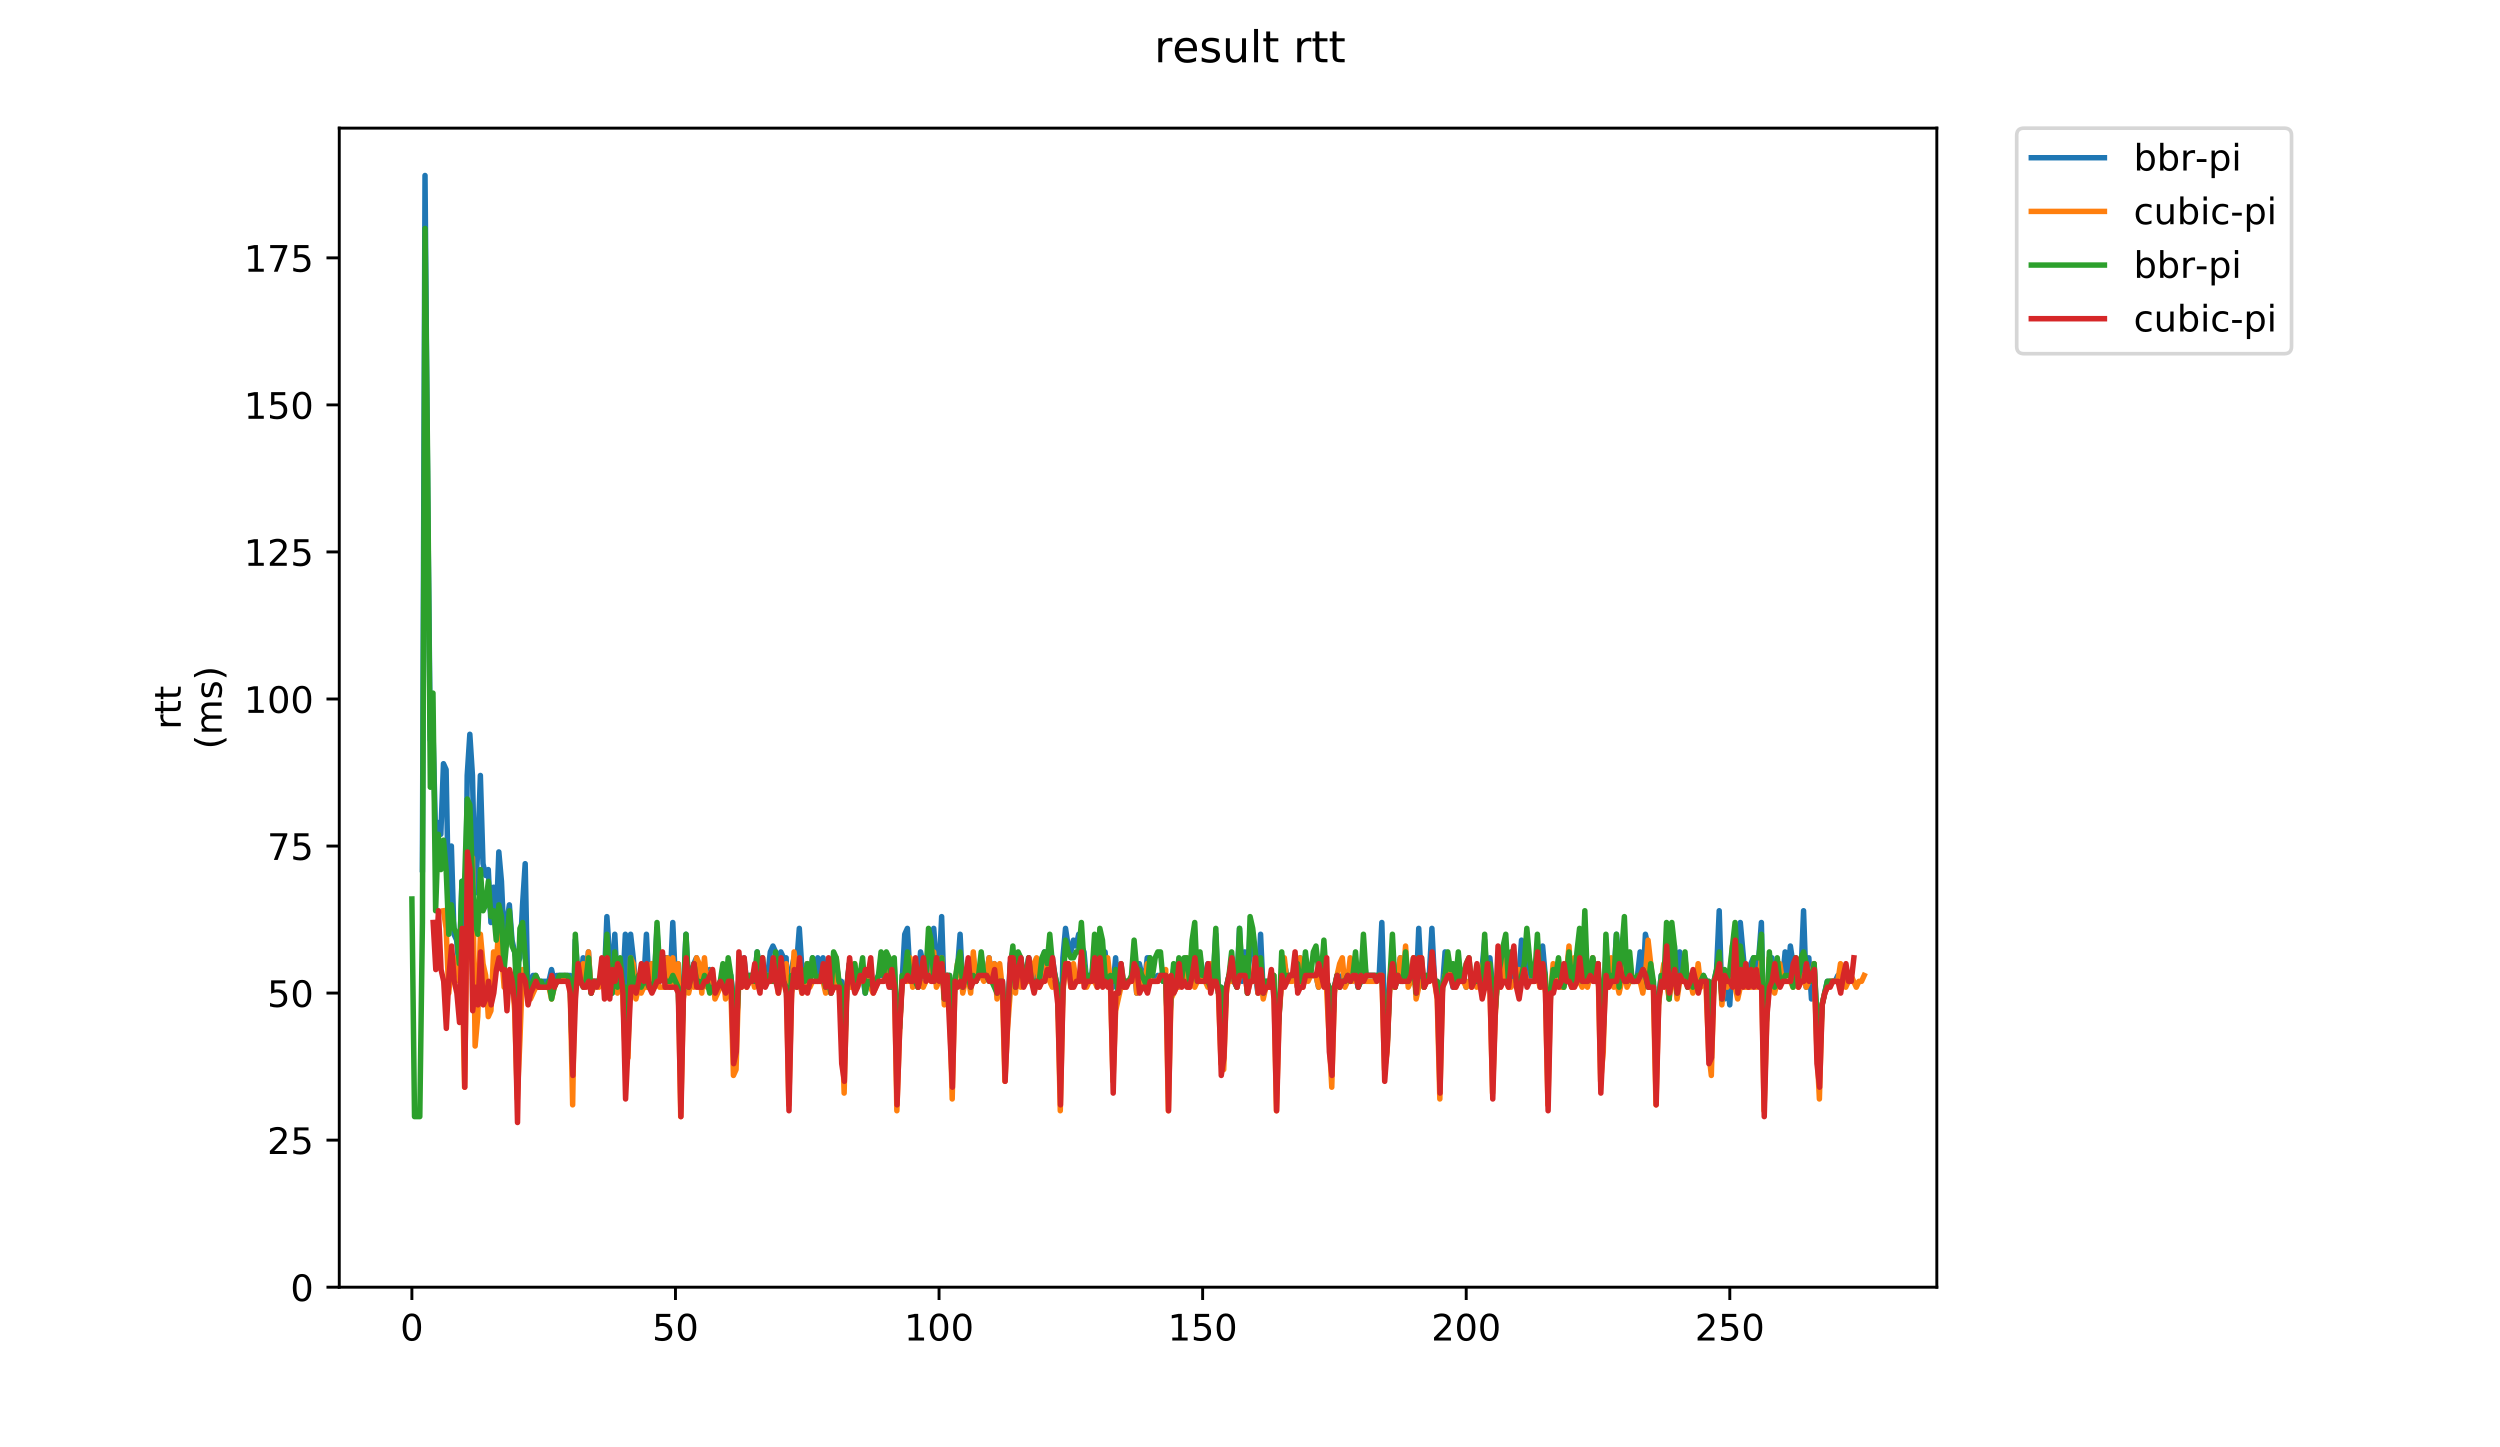 <?xml version="1.0" encoding="utf-8" standalone="no"?>
<!DOCTYPE svg PUBLIC "-//W3C//DTD SVG 1.1//EN"
  "http://www.w3.org/Graphics/SVG/1.1/DTD/svg11.dtd">
<!-- Created with matplotlib (https://matplotlib.org/) -->
<svg height="396pt" version="1.1" viewBox="0 0 684 396" width="684pt" xmlns="http://www.w3.org/2000/svg" xmlns:xlink="http://www.w3.org/1999/xlink">
 <defs>
  <style type="text/css">
*{stroke-linecap:butt;stroke-linejoin:round;}
  </style>
 </defs>
 <g id="figure_1">
  <g id="patch_1">
   <path d="M 0 396 
L 684 396 
L 684 0 
L 0 0 
z
" style="fill:#ffffff;"/>
  </g>
  <g id="axes_1">
   <g id="patch_2">
    <path d="M 92.824 352.174 
L 529.913 352.174 
L 529.913 35.062 
L 92.824 35.062 
z
" style="fill:#ffffff;"/>
   </g>
   <g id="matplotlib.axis_1">
    <g id="xtick_1">
     <g id="line2d_1">
      <defs>
       <path d="M 0 0 
L 0 3.5 
" id="m15b43f63ee" style="stroke:#000000;stroke-width:0.8;"/>
      </defs>
      <g>
       <use style="stroke:#000000;stroke-width:0.8;" x="112.692" xlink:href="#m15b43f63ee" y="352.174"/>
      </g>
     </g>
     <g id="text_1">
      <!-- 0 -->
      <defs>
       <path d="M 31.781 66.406 
Q 24.172 66.406 20.328 58.906 
Q 16.5 51.422 16.5 36.375 
Q 16.5 21.391 20.328 13.891 
Q 24.172 6.391 31.781 6.391 
Q 39.453 6.391 43.281 13.891 
Q 47.125 21.391 47.125 36.375 
Q 47.125 51.422 43.281 58.906 
Q 39.453 66.406 31.781 66.406 
z
M 31.781 74.219 
Q 44.047 74.219 50.516 64.516 
Q 56.984 54.828 56.984 36.375 
Q 56.984 17.969 50.516 8.266 
Q 44.047 -1.422 31.781 -1.422 
Q 19.531 -1.422 13.062 8.266 
Q 6.594 17.969 6.594 36.375 
Q 6.594 54.828 13.062 64.516 
Q 19.531 74.219 31.781 74.219 
z
" id="DejaVuSans-48"/>
      </defs>
      <g transform="translate(109.51 366.773)scale(0.1 -0.1)">
       <use xlink:href="#DejaVuSans-48"/>
      </g>
     </g>
    </g>
    <g id="xtick_2">
     <g id="line2d_2">
      <g>
       <use style="stroke:#000000;stroke-width:0.8;" x="184.808" xlink:href="#m15b43f63ee" y="352.174"/>
      </g>
     </g>
     <g id="text_2">
      <!-- 50 -->
      <defs>
       <path d="M 10.797 72.906 
L 49.516 72.906 
L 49.516 64.594 
L 19.828 64.594 
L 19.828 46.734 
Q 21.969 47.469 24.109 47.828 
Q 26.266 48.188 28.422 48.188 
Q 40.625 48.188 47.75 41.5 
Q 54.891 34.812 54.891 23.391 
Q 54.891 11.625 47.562 5.094 
Q 40.234 -1.422 26.906 -1.422 
Q 22.312 -1.422 17.547 -0.641 
Q 12.797 0.141 7.719 1.703 
L 7.719 11.625 
Q 12.109 9.234 16.797 8.062 
Q 21.484 6.891 26.703 6.891 
Q 35.156 6.891 40.078 11.328 
Q 45.016 15.766 45.016 23.391 
Q 45.016 31 40.078 35.438 
Q 35.156 39.891 26.703 39.891 
Q 22.75 39.891 18.812 39.016 
Q 14.891 38.141 10.797 36.281 
z
" id="DejaVuSans-53"/>
      </defs>
      <g transform="translate(178.445 366.773)scale(0.1 -0.1)">
       <use xlink:href="#DejaVuSans-53"/>
       <use x="63.623" xlink:href="#DejaVuSans-48"/>
      </g>
     </g>
    </g>
    <g id="xtick_3">
     <g id="line2d_3">
      <g>
       <use style="stroke:#000000;stroke-width:0.8;" x="256.924" xlink:href="#m15b43f63ee" y="352.174"/>
      </g>
     </g>
     <g id="text_3">
      <!-- 100 -->
      <defs>
       <path d="M 12.406 8.297 
L 28.516 8.297 
L 28.516 63.922 
L 10.984 60.406 
L 10.984 69.391 
L 28.422 72.906 
L 38.281 72.906 
L 38.281 8.297 
L 54.391 8.297 
L 54.391 0 
L 12.406 0 
z
" id="DejaVuSans-49"/>
      </defs>
      <g transform="translate(247.38 366.773)scale(0.1 -0.1)">
       <use xlink:href="#DejaVuSans-49"/>
       <use x="63.623" xlink:href="#DejaVuSans-48"/>
       <use x="127.246" xlink:href="#DejaVuSans-48"/>
      </g>
     </g>
    </g>
    <g id="xtick_4">
     <g id="line2d_4">
      <g>
       <use style="stroke:#000000;stroke-width:0.8;" x="329.041" xlink:href="#m15b43f63ee" y="352.174"/>
      </g>
     </g>
     <g id="text_4">
      <!-- 150 -->
      <g transform="translate(319.497 366.773)scale(0.1 -0.1)">
       <use xlink:href="#DejaVuSans-49"/>
       <use x="63.623" xlink:href="#DejaVuSans-53"/>
       <use x="127.246" xlink:href="#DejaVuSans-48"/>
      </g>
     </g>
    </g>
    <g id="xtick_5">
     <g id="line2d_5">
      <g>
       <use style="stroke:#000000;stroke-width:0.8;" x="401.157" xlink:href="#m15b43f63ee" y="352.174"/>
      </g>
     </g>
     <g id="text_5">
      <!-- 200 -->
      <defs>
       <path d="M 19.188 8.297 
L 53.609 8.297 
L 53.609 0 
L 7.328 0 
L 7.328 8.297 
Q 12.938 14.109 22.625 23.891 
Q 32.328 33.688 34.812 36.531 
Q 39.547 41.844 41.422 45.531 
Q 43.312 49.219 43.312 52.781 
Q 43.312 58.594 39.234 62.25 
Q 35.156 65.922 28.609 65.922 
Q 23.969 65.922 18.812 64.312 
Q 13.672 62.703 7.812 59.422 
L 7.812 69.391 
Q 13.766 71.781 18.938 73 
Q 24.125 74.219 28.422 74.219 
Q 39.75 74.219 46.484 68.547 
Q 53.219 62.891 53.219 53.422 
Q 53.219 48.922 51.531 44.891 
Q 49.859 40.875 45.406 35.406 
Q 44.188 33.984 37.641 27.219 
Q 31.109 20.453 19.188 8.297 
z
" id="DejaVuSans-50"/>
      </defs>
      <g transform="translate(391.613 366.773)scale(0.1 -0.1)">
       <use xlink:href="#DejaVuSans-50"/>
       <use x="63.623" xlink:href="#DejaVuSans-48"/>
       <use x="127.246" xlink:href="#DejaVuSans-48"/>
      </g>
     </g>
    </g>
    <g id="xtick_6">
     <g id="line2d_6">
      <g>
       <use style="stroke:#000000;stroke-width:0.8;" x="473.273" xlink:href="#m15b43f63ee" y="352.174"/>
      </g>
     </g>
     <g id="text_6">
      <!-- 250 -->
      <g transform="translate(463.729 366.773)scale(0.1 -0.1)">
       <use xlink:href="#DejaVuSans-50"/>
       <use x="63.623" xlink:href="#DejaVuSans-53"/>
       <use x="127.246" xlink:href="#DejaVuSans-48"/>
      </g>
     </g>
    </g>
   </g>
   <g id="matplotlib.axis_2">
    <g id="ytick_1">
     <g id="line2d_7">
      <defs>
       <path d="M 0 0 
L -3.5 0 
" id="m7abb53c4d9" style="stroke:#000000;stroke-width:0.8;"/>
      </defs>
      <g>
       <use style="stroke:#000000;stroke-width:0.8;" x="92.824" xlink:href="#m7abb53c4d9" y="352.174"/>
      </g>
     </g>
     <g id="text_7">
      <!-- 0 -->
      <g transform="translate(79.461 355.973)scale(0.1 -0.1)">
       <use xlink:href="#DejaVuSans-48"/>
      </g>
     </g>
    </g>
    <g id="ytick_2">
     <g id="line2d_8">
      <g>
       <use style="stroke:#000000;stroke-width:0.8;" x="92.824" xlink:href="#m7abb53c4d9" y="311.942"/>
      </g>
     </g>
     <g id="text_8">
      <!-- 25 -->
      <g transform="translate(73.099 315.741)scale(0.1 -0.1)">
       <use xlink:href="#DejaVuSans-50"/>
       <use x="63.623" xlink:href="#DejaVuSans-53"/>
      </g>
     </g>
    </g>
    <g id="ytick_3">
     <g id="line2d_9">
      <g>
       <use style="stroke:#000000;stroke-width:0.8;" x="92.824" xlink:href="#m7abb53c4d9" y="271.709"/>
      </g>
     </g>
     <g id="text_9">
      <!-- 50 -->
      <g transform="translate(73.099 275.509)scale(0.1 -0.1)">
       <use xlink:href="#DejaVuSans-53"/>
       <use x="63.623" xlink:href="#DejaVuSans-48"/>
      </g>
     </g>
    </g>
    <g id="ytick_4">
     <g id="line2d_10">
      <g>
       <use style="stroke:#000000;stroke-width:0.8;" x="92.824" xlink:href="#m7abb53c4d9" y="231.477"/>
      </g>
     </g>
     <g id="text_10">
      <!-- 75 -->
      <defs>
       <path d="M 8.203 72.906 
L 55.078 72.906 
L 55.078 68.703 
L 28.609 0 
L 18.312 0 
L 43.219 64.594 
L 8.203 64.594 
z
" id="DejaVuSans-55"/>
      </defs>
      <g transform="translate(73.099 235.276)scale(0.1 -0.1)">
       <use xlink:href="#DejaVuSans-55"/>
       <use x="63.623" xlink:href="#DejaVuSans-53"/>
      </g>
     </g>
    </g>
    <g id="ytick_5">
     <g id="line2d_11">
      <g>
       <use style="stroke:#000000;stroke-width:0.8;" x="92.824" xlink:href="#m7abb53c4d9" y="191.245"/>
      </g>
     </g>
     <g id="text_11">
      <!-- 100 -->
      <g transform="translate(66.736 195.044)scale(0.1 -0.1)">
       <use xlink:href="#DejaVuSans-49"/>
       <use x="63.623" xlink:href="#DejaVuSans-48"/>
       <use x="127.246" xlink:href="#DejaVuSans-48"/>
      </g>
     </g>
    </g>
    <g id="ytick_6">
     <g id="line2d_12">
      <g>
       <use style="stroke:#000000;stroke-width:0.8;" x="92.824" xlink:href="#m7abb53c4d9" y="151.012"/>
      </g>
     </g>
     <g id="text_12">
      <!-- 125 -->
      <g transform="translate(66.736 154.811)scale(0.1 -0.1)">
       <use xlink:href="#DejaVuSans-49"/>
       <use x="63.623" xlink:href="#DejaVuSans-50"/>
       <use x="127.246" xlink:href="#DejaVuSans-53"/>
      </g>
     </g>
    </g>
    <g id="ytick_7">
     <g id="line2d_13">
      <g>
       <use style="stroke:#000000;stroke-width:0.8;" x="92.824" xlink:href="#m7abb53c4d9" y="110.78"/>
      </g>
     </g>
     <g id="text_13">
      <!-- 150 -->
      <g transform="translate(66.736 114.579)scale(0.1 -0.1)">
       <use xlink:href="#DejaVuSans-49"/>
       <use x="63.623" xlink:href="#DejaVuSans-53"/>
       <use x="127.246" xlink:href="#DejaVuSans-48"/>
      </g>
     </g>
    </g>
    <g id="ytick_8">
     <g id="line2d_14">
      <g>
       <use style="stroke:#000000;stroke-width:0.8;" x="92.824" xlink:href="#m7abb53c4d9" y="70.547"/>
      </g>
     </g>
     <g id="text_14">
      <!-- 175 -->
      <g transform="translate(66.736 74.347)scale(0.1 -0.1)">
       <use xlink:href="#DejaVuSans-49"/>
       <use x="63.623" xlink:href="#DejaVuSans-55"/>
       <use x="127.246" xlink:href="#DejaVuSans-53"/>
      </g>
     </g>
    </g>
    <g id="text_15">
     <!-- rtt -->
     <defs>
      <path d="M 41.109 46.297 
Q 39.594 47.172 37.812 47.578 
Q 36.031 48 33.891 48 
Q 26.266 48 22.188 43.047 
Q 18.109 38.094 18.109 28.812 
L 18.109 0 
L 9.078 0 
L 9.078 54.688 
L 18.109 54.688 
L 18.109 46.188 
Q 20.953 51.172 25.484 53.578 
Q 30.031 56 36.531 56 
Q 37.453 56 38.578 55.875 
Q 39.703 55.766 41.062 55.516 
z
" id="DejaVuSans-114"/>
      <path d="M 18.312 70.219 
L 18.312 54.688 
L 36.812 54.688 
L 36.812 47.703 
L 18.312 47.703 
L 18.312 18.016 
Q 18.312 11.328 20.141 9.422 
Q 21.969 7.516 27.594 7.516 
L 36.812 7.516 
L 36.812 0 
L 27.594 0 
Q 17.188 0 13.234 3.875 
Q 9.281 7.766 9.281 18.016 
L 9.281 47.703 
L 2.688 47.703 
L 2.688 54.688 
L 9.281 54.688 
L 9.281 70.219 
z
" id="DejaVuSans-116"/>
     </defs>
     <g transform="translate(49.459 199.594)rotate(-90)scale(0.1 -0.1)">
      <use xlink:href="#DejaVuSans-114"/>
      <use x="41.113" xlink:href="#DejaVuSans-116"/>
      <use x="80.322" xlink:href="#DejaVuSans-116"/>
     </g>
     <!-- (ms) -->
     <defs>
      <path d="M 31 75.875 
Q 24.469 64.656 21.281 53.656 
Q 18.109 42.672 18.109 31.391 
Q 18.109 20.125 21.312 9.062 
Q 24.516 -2 31 -13.188 
L 23.188 -13.188 
Q 15.875 -1.703 12.234 9.375 
Q 8.594 20.453 8.594 31.391 
Q 8.594 42.281 12.203 53.312 
Q 15.828 64.359 23.188 75.875 
z
" id="DejaVuSans-40"/>
      <path d="M 52 44.188 
Q 55.375 50.25 60.062 53.125 
Q 64.75 56 71.094 56 
Q 79.641 56 84.281 50.016 
Q 88.922 44.047 88.922 33.016 
L 88.922 0 
L 79.891 0 
L 79.891 32.719 
Q 79.891 40.578 77.094 44.375 
Q 74.312 48.188 68.609 48.188 
Q 61.625 48.188 57.562 43.547 
Q 53.516 38.922 53.516 30.906 
L 53.516 0 
L 44.484 0 
L 44.484 32.719 
Q 44.484 40.625 41.703 44.406 
Q 38.922 48.188 33.109 48.188 
Q 26.219 48.188 22.156 43.531 
Q 18.109 38.875 18.109 30.906 
L 18.109 0 
L 9.078 0 
L 9.078 54.688 
L 18.109 54.688 
L 18.109 46.188 
Q 21.188 51.219 25.484 53.609 
Q 29.781 56 35.688 56 
Q 41.656 56 45.828 52.969 
Q 50 49.953 52 44.188 
z
" id="DejaVuSans-109"/>
      <path d="M 44.281 53.078 
L 44.281 44.578 
Q 40.484 46.531 36.375 47.5 
Q 32.281 48.484 27.875 48.484 
Q 21.188 48.484 17.844 46.438 
Q 14.5 44.391 14.5 40.281 
Q 14.5 37.156 16.891 35.375 
Q 19.281 33.594 26.516 31.984 
L 29.594 31.297 
Q 39.156 29.25 43.188 25.516 
Q 47.219 21.781 47.219 15.094 
Q 47.219 7.469 41.188 3.016 
Q 35.156 -1.422 24.609 -1.422 
Q 20.219 -1.422 15.453 -0.562 
Q 10.688 0.297 5.422 2 
L 5.422 11.281 
Q 10.406 8.688 15.234 7.391 
Q 20.062 6.109 24.812 6.109 
Q 31.156 6.109 34.562 8.281 
Q 37.984 10.453 37.984 14.406 
Q 37.984 18.062 35.516 20.016 
Q 33.062 21.969 24.703 23.781 
L 21.578 24.516 
Q 13.234 26.266 9.516 29.906 
Q 5.812 33.547 5.812 39.891 
Q 5.812 47.609 11.281 51.797 
Q 16.75 56 26.812 56 
Q 31.781 56 36.172 55.266 
Q 40.578 54.547 44.281 53.078 
z
" id="DejaVuSans-115"/>
      <path d="M 8.016 75.875 
L 15.828 75.875 
Q 23.141 64.359 26.781 53.312 
Q 30.422 42.281 30.422 31.391 
Q 30.422 20.453 26.781 9.375 
Q 23.141 -1.703 15.828 -13.188 
L 8.016 -13.188 
Q 14.5 -2 17.703 9.062 
Q 20.906 20.125 20.906 31.391 
Q 20.906 42.672 17.703 53.656 
Q 14.5 64.656 8.016 75.875 
z
" id="DejaVuSans-41"/>
     </defs>
     <g transform="translate(60.657 204.995)rotate(-90)scale(0.1 -0.1)">
      <use xlink:href="#DejaVuSans-40"/>
      <use x="39.014" xlink:href="#DejaVuSans-109"/>
      <use x="136.426" xlink:href="#DejaVuSans-115"/>
      <use x="188.525" xlink:href="#DejaVuSans-41"/>
     </g>
    </g>
   </g>
   <g id="line2d_15">
    <path clip-path="url(#p5d2a4a19c4)" d="M 115.563 237.914 
L 116.284 48.017 
L 117.006 134.919 
L 117.727 202.51 
L 118.448 199.291 
L 119.169 228.258 
L 119.89 225.04 
L 120.611 228.258 
L 121.333 208.947 
L 122.054 210.556 
L 122.775 249.179 
L 123.496 231.477 
L 124.217 255.616 
L 124.938 257.226 
L 125.66 265.272 
L 126.381 241.133 
L 127.102 281.365 
L 127.823 212.165 
L 128.544 200.9 
L 129.265 212.165 
L 129.987 244.351 
L 130.708 233.086 
L 131.429 212.165 
L 132.15 236.305 
L 132.871 239.523 
L 133.592 237.914 
L 134.314 252.398 
L 135.035 242.742 
L 135.756 252.398 
L 136.477 233.086 
L 137.198 241.133 
L 137.919 257.226 
L 139.362 247.57 
L 140.083 257.226 
L 141.525 263.663 
L 142.246 262.054 
L 142.967 247.57 
L 143.689 236.305 
L 144.41 271.709 
L 145.131 268.491 
L 145.852 266.882 
L 146.573 266.882 
L 147.294 268.491 
L 150.179 268.491 
L 150.9 265.272 
L 151.621 268.491 
L 152.343 266.882 
L 155.948 266.882 
L 156.67 289.412 
L 157.391 257.226 
L 158.112 266.882 
L 158.833 268.491 
L 159.554 262.054 
L 160.275 268.491 
L 160.997 260.444 
L 161.718 271.709 
L 162.439 268.491 
L 163.881 268.491 
L 164.602 266.882 
L 165.324 268.491 
L 166.045 250.789 
L 167.487 271.709 
L 168.208 255.616 
L 168.929 270.1 
L 169.65 263.663 
L 170.372 270.1 
L 171.093 255.616 
L 171.814 286.193 
L 172.535 255.616 
L 173.256 262.054 
L 173.977 270.1 
L 174.699 266.882 
L 175.42 270.1 
L 176.141 268.491 
L 176.862 255.616 
L 177.583 270.1 
L 178.304 263.663 
L 179.026 268.491 
L 179.747 254.007 
L 180.468 268.491 
L 181.189 263.663 
L 181.91 262.054 
L 182.631 262.054 
L 183.353 268.491 
L 184.074 252.398 
L 184.795 268.491 
L 185.516 263.663 
L 186.237 294.24 
L 186.958 271.709 
L 187.68 255.616 
L 188.401 270.1 
L 189.843 263.663 
L 190.564 262.054 
L 191.285 268.491 
L 192.007 270.1 
L 192.728 266.882 
L 193.449 268.491 
L 194.17 265.272 
L 194.891 270.1 
L 196.334 270.1 
L 197.055 268.491 
L 197.776 268.491 
L 198.497 270.1 
L 199.939 266.882 
L 200.661 273.319 
L 201.382 282.974 
L 202.103 268.491 
L 202.824 268.491 
L 203.545 262.054 
L 204.266 268.491 
L 204.987 266.882 
L 205.709 266.882 
L 206.43 268.491 
L 207.151 260.444 
L 207.872 265.272 
L 208.593 268.491 
L 209.314 268.491 
L 210.036 266.882 
L 210.757 260.444 
L 211.478 258.835 
L 212.199 260.444 
L 212.92 270.1 
L 213.641 260.444 
L 214.363 262.054 
L 215.084 262.054 
L 215.805 286.193 
L 216.526 265.272 
L 217.247 262.054 
L 217.968 263.663 
L 218.69 254.007 
L 219.411 265.272 
L 220.132 268.491 
L 220.853 263.663 
L 221.574 268.491 
L 222.295 262.054 
L 223.017 266.882 
L 223.738 262.054 
L 224.459 268.491 
L 225.18 262.054 
L 225.901 270.1 
L 226.622 268.491 
L 227.344 271.709 
L 228.065 263.663 
L 228.786 263.663 
L 229.507 268.491 
L 230.228 268.491 
L 230.949 291.021 
L 231.671 270.1 
L 232.392 263.663 
L 233.113 268.491 
L 233.834 270.1 
L 235.276 266.882 
L 235.998 266.882 
L 236.719 271.709 
L 237.44 266.882 
L 238.882 270.1 
L 240.324 266.882 
L 242.488 266.882 
L 243.93 270.1 
L 244.651 263.663 
L 245.373 281.365 
L 246.094 281.365 
L 247.536 255.616 
L 248.257 254.007 
L 248.978 266.882 
L 249.7 268.491 
L 250.421 268.491 
L 251.142 270.1 
L 251.863 260.444 
L 253.305 266.882 
L 254.027 266.882 
L 255.469 254.007 
L 256.19 263.663 
L 256.911 266.882 
L 257.632 250.789 
L 258.354 273.319 
L 259.075 266.882 
L 259.796 266.882 
L 260.517 286.193 
L 261.238 268.491 
L 261.959 265.272 
L 262.681 255.616 
L 263.402 270.1 
L 264.123 266.882 
L 264.844 266.882 
L 265.565 265.272 
L 266.286 262.054 
L 267.008 268.491 
L 267.729 266.882 
L 269.892 266.882 
L 270.613 262.054 
L 271.335 268.491 
L 272.056 263.663 
L 272.777 271.709 
L 273.498 268.491 
L 274.219 268.491 
L 274.94 279.756 
L 275.661 278.147 
L 276.383 263.663 
L 277.104 260.444 
L 277.825 270.1 
L 278.546 263.663 
L 279.267 262.054 
L 279.988 266.882 
L 280.71 266.882 
L 281.431 262.054 
L 282.152 268.491 
L 282.873 263.663 
L 283.594 268.491 
L 284.315 268.491 
L 285.037 266.882 
L 285.758 260.444 
L 286.479 263.663 
L 287.2 260.444 
L 287.921 262.054 
L 288.642 266.882 
L 289.364 270.1 
L 290.085 292.63 
L 290.806 262.054 
L 291.527 254.007 
L 292.248 258.835 
L 292.969 260.444 
L 293.691 257.226 
L 294.412 258.835 
L 295.133 255.616 
L 295.854 258.835 
L 296.575 260.444 
L 297.296 268.491 
L 298.018 266.882 
L 298.739 266.882 
L 299.46 260.444 
L 300.181 268.491 
L 301.623 265.272 
L 302.345 260.444 
L 303.066 268.491 
L 303.787 266.882 
L 304.508 270.1 
L 305.229 262.054 
L 305.95 271.709 
L 306.672 268.491 
L 309.556 268.491 
L 310.277 263.663 
L 310.998 271.709 
L 311.72 263.663 
L 312.441 266.882 
L 313.162 268.491 
L 313.883 262.054 
L 314.604 262.054 
L 315.325 266.882 
L 316.047 268.491 
L 316.768 266.882 
L 317.489 266.882 
L 318.21 268.491 
L 318.931 266.882 
L 319.652 287.802 
L 320.374 271.709 
L 321.095 265.272 
L 321.816 268.491 
L 323.258 268.491 
L 323.979 266.882 
L 324.701 266.882 
L 325.422 268.491 
L 326.143 266.882 
L 326.864 263.663 
L 327.585 268.491 
L 328.306 266.882 
L 329.749 266.882 
L 330.47 263.663 
L 331.191 270.1 
L 331.912 268.491 
L 332.633 255.616 
L 333.355 271.709 
L 334.076 270.1 
L 334.797 284.584 
L 335.518 270.1 
L 336.239 266.882 
L 336.96 266.882 
L 338.403 270.1 
L 339.124 254.007 
L 339.845 268.491 
L 340.566 260.444 
L 341.287 271.709 
L 342.008 254.007 
L 342.73 257.226 
L 343.451 266.882 
L 344.172 271.709 
L 344.893 255.616 
L 345.614 271.709 
L 346.335 268.491 
L 347.778 268.491 
L 348.499 266.882 
L 349.22 282.974 
L 349.941 278.147 
L 350.662 266.882 
L 351.384 263.663 
L 352.105 266.882 
L 354.268 266.882 
L 354.989 270.1 
L 355.711 262.054 
L 356.432 268.491 
L 357.153 266.882 
L 360.038 266.882 
L 360.759 270.1 
L 362.201 263.663 
L 362.922 268.491 
L 363.643 270.1 
L 364.365 286.193 
L 365.086 270.1 
L 365.807 266.882 
L 366.528 270.1 
L 367.249 266.882 
L 367.97 268.491 
L 368.692 266.882 
L 369.413 268.491 
L 370.134 266.882 
L 370.855 266.882 
L 371.576 270.1 
L 372.297 268.491 
L 373.019 260.444 
L 373.74 266.882 
L 377.345 266.882 
L 378.067 252.398 
L 378.788 276.537 
L 379.509 286.193 
L 380.23 268.491 
L 380.951 262.054 
L 381.672 270.1 
L 382.394 266.882 
L 383.115 262.054 
L 383.836 268.491 
L 384.557 266.882 
L 385.278 268.491 
L 385.999 266.882 
L 386.721 262.054 
L 387.442 271.709 
L 388.163 254.007 
L 388.884 268.491 
L 389.605 270.1 
L 390.326 266.882 
L 391.048 266.882 
L 391.769 254.007 
L 392.49 268.491 
L 393.211 268.491 
L 393.932 287.802 
L 394.653 270.1 
L 395.375 260.444 
L 396.096 266.882 
L 396.817 266.882 
L 397.538 270.1 
L 398.98 266.882 
L 400.423 266.882 
L 401.144 270.1 
L 401.865 268.491 
L 402.586 268.491 
L 403.307 266.882 
L 404.029 268.491 
L 405.471 265.272 
L 406.192 257.226 
L 406.913 270.1 
L 407.634 262.054 
L 408.356 270.1 
L 409.077 276.537 
L 409.798 266.882 
L 410.519 268.491 
L 411.24 266.882 
L 411.961 262.054 
L 412.682 268.491 
L 413.404 263.663 
L 414.125 268.491 
L 414.846 268.491 
L 415.567 266.882 
L 416.288 257.226 
L 417.009 265.272 
L 417.731 263.663 
L 418.452 268.491 
L 419.173 266.882 
L 419.894 266.882 
L 420.615 262.054 
L 421.336 268.491 
L 422.058 258.835 
L 422.779 266.882 
L 423.5 287.802 
L 424.221 271.709 
L 424.942 270.1 
L 425.663 266.882 
L 426.385 268.491 
L 427.106 268.491 
L 427.827 270.1 
L 428.548 266.882 
L 429.269 260.444 
L 429.99 270.1 
L 431.433 266.882 
L 432.154 260.444 
L 432.875 268.491 
L 433.596 260.444 
L 434.317 268.491 
L 435.039 266.882 
L 435.76 262.054 
L 436.481 266.882 
L 437.202 268.491 
L 437.923 273.319 
L 438.644 281.365 
L 439.366 260.444 
L 440.087 268.491 
L 440.808 266.882 
L 441.529 268.491 
L 442.25 255.616 
L 442.971 263.663 
L 443.693 260.444 
L 444.414 260.444 
L 445.135 268.491 
L 445.856 266.882 
L 446.577 268.491 
L 447.298 268.491 
L 448.019 266.882 
L 448.741 260.444 
L 449.462 270.1 
L 450.183 255.616 
L 450.904 258.835 
L 451.625 270.1 
L 452.346 268.491 
L 453.068 284.584 
L 453.789 273.319 
L 454.51 266.882 
L 455.231 268.491 
L 455.952 262.054 
L 456.673 273.319 
L 457.395 262.054 
L 458.116 258.835 
L 458.837 271.709 
L 459.558 260.444 
L 460.279 266.882 
L 461 262.054 
L 461.722 270.1 
L 462.443 266.882 
L 463.164 270.1 
L 463.885 268.491 
L 464.606 270.1 
L 466.049 266.882 
L 466.77 268.491 
L 467.491 268.491 
L 468.212 282.974 
L 468.933 268.491 
L 469.654 265.272 
L 470.376 249.179 
L 471.097 273.319 
L 471.818 273.319 
L 472.539 268.491 
L 473.26 274.928 
L 473.981 262.054 
L 474.703 255.616 
L 475.424 271.709 
L 476.145 252.398 
L 477.587 268.491 
L 478.308 268.491 
L 479.029 263.663 
L 479.751 262.054 
L 480.472 268.491 
L 481.193 262.054 
L 481.914 252.398 
L 482.635 286.193 
L 483.356 278.147 
L 484.078 268.491 
L 484.799 262.054 
L 485.52 270.1 
L 486.241 268.491 
L 487.683 268.491 
L 488.405 260.444 
L 489.126 266.882 
L 489.847 258.835 
L 490.568 263.663 
L 491.289 262.054 
L 492.01 268.491 
L 492.732 266.882 
L 493.453 249.179 
L 494.174 270.1 
L 494.895 262.054 
L 495.616 273.319 
L 496.337 263.663 
L 497.059 278.147 
L 497.78 289.412 
L 498.501 274.928 
L 499.943 268.491 
L 502.107 268.491 
L 502.828 266.882 
L 503.549 270.1 
L 504.27 266.882 
L 504.27 266.882 
" style="fill:none;stroke:#1f77b4;stroke-linecap:square;stroke-width:1.5;"/>
   </g>
   <g id="line2d_16">
    <path clip-path="url(#p5d2a4a19c4)" d="M 121.338 249.179 
L 122.059 254.007 
L 122.781 271.709 
L 123.502 263.663 
L 124.223 266.882 
L 124.944 262.054 
L 125.665 268.491 
L 126.386 262.054 
L 127.108 297.458 
L 127.829 249.179 
L 128.55 244.351 
L 129.271 234.696 
L 129.992 286.193 
L 130.713 278.147 
L 131.435 255.616 
L 132.156 263.663 
L 132.877 266.882 
L 133.598 278.147 
L 134.319 276.537 
L 135.04 260.444 
L 135.762 265.272 
L 136.483 252.398 
L 137.204 260.444 
L 137.925 270.1 
L 139.367 270.1 
L 140.089 266.882 
L 140.81 276.537 
L 141.531 300.677 
L 142.252 284.584 
L 142.973 265.272 
L 143.694 265.272 
L 144.416 273.319 
L 145.137 273.319 
L 146.579 270.1 
L 150.185 270.1 
L 150.906 273.319 
L 151.627 270.1 
L 152.348 268.491 
L 153.791 268.491 
L 154.512 266.882 
L 155.233 268.491 
L 155.954 268.491 
L 156.675 302.286 
L 157.396 260.444 
L 158.118 266.882 
L 158.839 268.491 
L 159.56 263.663 
L 160.281 268.491 
L 161.002 260.444 
L 161.723 271.709 
L 163.166 268.491 
L 163.887 270.1 
L 164.608 268.491 
L 166.05 268.491 
L 167.493 265.272 
L 168.214 270.1 
L 168.935 271.709 
L 169.656 263.663 
L 170.377 271.709 
L 171.099 289.412 
L 171.82 289.412 
L 172.541 262.054 
L 173.262 263.663 
L 173.983 273.319 
L 174.704 270.1 
L 175.426 271.709 
L 176.147 270.1 
L 177.589 270.1 
L 178.31 263.663 
L 179.031 270.1 
L 179.753 268.491 
L 180.474 270.1 
L 181.916 270.1 
L 182.637 262.054 
L 183.358 270.1 
L 184.08 262.054 
L 184.801 270.1 
L 185.522 263.663 
L 186.243 305.505 
L 186.964 273.319 
L 187.685 268.491 
L 188.407 271.709 
L 189.128 268.491 
L 189.849 270.1 
L 190.57 262.054 
L 191.291 263.663 
L 192.012 271.709 
L 192.733 262.054 
L 193.455 270.1 
L 194.176 266.882 
L 194.897 265.272 
L 195.618 273.319 
L 197.06 270.1 
L 197.782 265.272 
L 198.503 273.319 
L 199.224 270.1 
L 199.945 270.1 
L 200.666 294.24 
L 201.387 292.63 
L 202.109 268.491 
L 202.83 270.1 
L 203.551 268.491 
L 204.272 270.1 
L 205.714 266.882 
L 206.436 270.1 
L 207.878 263.663 
L 208.599 268.491 
L 209.32 268.491 
L 210.041 266.882 
L 210.763 268.491 
L 211.484 268.491 
L 212.205 262.054 
L 212.926 271.709 
L 213.647 268.491 
L 214.368 268.491 
L 215.09 263.663 
L 215.811 302.286 
L 216.532 273.319 
L 217.253 260.444 
L 217.974 265.272 
L 219.417 271.709 
L 220.138 270.1 
L 220.859 263.663 
L 221.58 270.1 
L 222.301 268.491 
L 225.186 268.491 
L 225.907 271.709 
L 226.628 270.1 
L 227.349 271.709 
L 228.07 270.1 
L 228.792 262.054 
L 229.513 270.1 
L 230.234 276.537 
L 230.955 299.067 
L 231.676 270.1 
L 233.119 270.1 
L 233.84 263.663 
L 234.561 270.1 
L 235.282 268.491 
L 236.003 268.491 
L 236.724 265.272 
L 237.446 268.491 
L 238.888 271.709 
L 240.33 268.491 
L 241.773 268.491 
L 242.494 266.882 
L 243.215 262.054 
L 243.936 265.272 
L 244.657 263.663 
L 245.378 303.895 
L 246.1 282.974 
L 246.821 268.491 
L 248.263 268.491 
L 248.984 262.054 
L 249.705 270.1 
L 250.427 268.491 
L 251.148 270.1 
L 251.869 268.491 
L 252.59 270.1 
L 254.032 266.882 
L 254.754 268.491 
L 255.475 260.444 
L 256.196 270.1 
L 256.917 268.491 
L 257.638 262.054 
L 258.359 274.928 
L 259.081 266.882 
L 259.802 274.928 
L 260.523 300.677 
L 261.244 270.1 
L 261.965 263.663 
L 262.686 262.054 
L 263.407 271.709 
L 264.129 268.491 
L 264.85 266.882 
L 265.571 271.709 
L 266.292 260.444 
L 267.013 268.491 
L 267.734 266.882 
L 268.456 266.882 
L 269.177 268.491 
L 269.898 266.882 
L 270.619 262.054 
L 271.34 268.491 
L 272.061 263.663 
L 272.783 273.319 
L 273.504 263.663 
L 274.225 270.1 
L 274.946 295.849 
L 275.667 281.365 
L 276.388 271.709 
L 277.11 268.491 
L 277.831 271.709 
L 278.552 262.054 
L 279.273 270.1 
L 279.994 268.491 
L 282.158 268.491 
L 282.879 263.663 
L 283.6 262.054 
L 284.321 270.1 
L 285.042 268.491 
L 285.764 268.491 
L 286.485 263.663 
L 287.206 268.491 
L 287.927 270.1 
L 288.648 268.491 
L 289.369 271.709 
L 290.091 303.895 
L 290.812 271.709 
L 291.533 263.663 
L 292.254 263.663 
L 292.975 270.1 
L 293.696 263.663 
L 294.417 268.491 
L 295.86 268.491 
L 296.581 263.663 
L 297.302 270.1 
L 298.023 268.491 
L 299.466 268.491 
L 300.187 270.1 
L 301.629 263.663 
L 302.35 268.491 
L 303.071 262.054 
L 303.793 268.491 
L 304.514 295.849 
L 305.235 276.537 
L 306.677 270.1 
L 307.398 270.1 
L 308.12 268.491 
L 309.562 268.491 
L 310.283 263.663 
L 311.004 271.709 
L 312.447 268.491 
L 313.168 270.1 
L 313.889 263.663 
L 314.61 268.491 
L 316.774 268.491 
L 317.495 266.882 
L 318.216 266.882 
L 318.937 265.272 
L 319.658 303.895 
L 320.379 273.319 
L 321.822 270.1 
L 322.543 270.1 
L 323.264 268.491 
L 323.985 268.491 
L 324.706 262.054 
L 325.428 270.1 
L 326.149 266.882 
L 326.87 270.1 
L 328.312 266.882 
L 329.033 266.882 
L 330.476 270.1 
L 331.197 263.663 
L 331.918 268.491 
L 332.639 262.054 
L 333.36 271.709 
L 334.081 291.021 
L 334.803 292.63 
L 335.524 271.709 
L 336.245 266.882 
L 336.966 268.491 
L 337.687 263.663 
L 338.408 270.1 
L 339.13 266.882 
L 339.851 266.882 
L 340.572 265.272 
L 341.293 271.709 
L 342.014 268.491 
L 342.735 268.491 
L 343.457 262.054 
L 344.178 271.709 
L 344.899 266.882 
L 345.62 273.319 
L 346.341 270.1 
L 347.784 270.1 
L 348.505 266.882 
L 349.226 303.895 
L 349.947 278.147 
L 350.668 268.491 
L 351.389 262.054 
L 352.111 268.491 
L 353.553 268.491 
L 354.274 266.882 
L 354.995 270.1 
L 355.716 262.054 
L 356.438 270.1 
L 357.159 266.882 
L 357.88 268.491 
L 358.601 266.882 
L 360.043 266.882 
L 360.765 270.1 
L 361.486 268.491 
L 362.207 262.054 
L 362.928 270.1 
L 364.37 297.458 
L 365.091 271.709 
L 365.813 266.882 
L 366.534 263.663 
L 367.255 262.054 
L 367.976 270.1 
L 368.697 268.491 
L 369.418 262.054 
L 370.14 268.491 
L 370.861 266.882 
L 371.582 268.491 
L 372.303 268.491 
L 373.024 262.054 
L 373.745 268.491 
L 376.63 268.491 
L 377.351 266.882 
L 378.072 266.882 
L 378.794 292.63 
L 379.515 287.802 
L 380.236 270.1 
L 381.678 270.1 
L 382.399 266.882 
L 383.121 262.054 
L 383.842 268.491 
L 384.563 258.835 
L 385.284 270.1 
L 386.005 268.491 
L 386.726 262.054 
L 387.448 273.319 
L 388.169 270.1 
L 388.89 268.491 
L 389.611 270.1 
L 390.332 268.491 
L 391.053 268.491 
L 391.775 266.882 
L 392.496 268.491 
L 393.217 273.319 
L 393.938 300.677 
L 394.659 270.1 
L 395.38 266.882 
L 396.102 266.882 
L 396.823 265.272 
L 397.544 265.272 
L 398.265 270.1 
L 398.986 268.491 
L 400.428 268.491 
L 401.15 270.1 
L 401.871 268.491 
L 402.592 270.1 
L 403.313 268.491 
L 404.034 270.1 
L 404.755 266.882 
L 405.477 265.272 
L 406.198 262.054 
L 406.919 270.1 
L 407.64 270.1 
L 408.361 299.067 
L 409.082 278.147 
L 409.804 266.882 
L 410.525 270.1 
L 411.246 266.882 
L 411.967 262.054 
L 412.688 270.1 
L 413.409 270.1 
L 414.131 268.491 
L 414.852 268.491 
L 415.573 265.272 
L 416.294 266.882 
L 417.015 265.272 
L 417.736 268.491 
L 419.9 268.491 
L 420.621 266.882 
L 421.342 270.1 
L 422.063 270.1 
L 422.785 268.491 
L 423.506 302.286 
L 424.227 271.709 
L 424.948 263.663 
L 425.669 268.491 
L 426.39 268.491 
L 427.112 270.1 
L 427.833 270.1 
L 428.554 266.882 
L 429.275 258.835 
L 429.996 270.1 
L 430.717 262.054 
L 431.438 268.491 
L 432.16 268.491 
L 432.881 270.1 
L 433.602 260.444 
L 434.323 270.1 
L 435.044 266.882 
L 435.765 262.054 
L 436.487 268.491 
L 437.208 263.663 
L 437.929 295.849 
L 438.65 287.802 
L 439.371 260.444 
L 440.092 270.1 
L 440.814 262.054 
L 441.535 270.1 
L 442.256 268.491 
L 442.977 271.709 
L 443.698 268.491 
L 444.419 263.663 
L 445.141 270.1 
L 445.862 268.491 
L 448.746 268.491 
L 449.468 271.709 
L 450.189 266.882 
L 450.91 257.226 
L 452.352 270.1 
L 453.073 302.286 
L 453.795 274.928 
L 454.516 268.491 
L 455.237 263.663 
L 456.679 273.319 
L 457.4 268.491 
L 458.122 265.272 
L 458.843 273.319 
L 459.564 268.491 
L 460.285 268.491 
L 461.006 262.054 
L 461.727 270.1 
L 462.449 268.491 
L 463.17 271.709 
L 463.891 270.1 
L 464.612 263.663 
L 465.333 270.1 
L 466.054 268.491 
L 466.775 270.1 
L 467.497 287.802 
L 468.218 294.24 
L 468.939 268.491 
L 469.66 266.882 
L 470.381 262.054 
L 471.102 274.928 
L 471.824 266.882 
L 472.545 270.1 
L 473.266 268.491 
L 473.987 258.835 
L 474.708 270.1 
L 475.429 273.319 
L 476.151 270.1 
L 476.872 263.663 
L 477.593 270.1 
L 479.035 270.1 
L 479.756 268.491 
L 480.478 270.1 
L 481.199 268.491 
L 481.92 262.054 
L 482.641 303.895 
L 483.362 279.756 
L 484.083 262.054 
L 484.805 270.1 
L 485.526 271.709 
L 486.247 268.491 
L 486.968 263.663 
L 487.689 268.491 
L 489.853 268.491 
L 490.574 270.1 
L 491.295 268.491 
L 492.016 270.1 
L 493.459 266.882 
L 494.18 270.1 
L 495.622 266.882 
L 496.343 263.663 
L 497.064 286.193 
L 497.786 300.677 
L 498.507 274.928 
L 499.228 271.709 
L 500.67 268.491 
L 502.834 268.491 
L 503.555 263.663 
L 504.997 270.1 
L 506.439 266.882 
L 507.882 270.1 
L 508.603 268.491 
L 509.324 268.491 
L 510.045 266.882 
L 510.045 266.882 
" style="fill:none;stroke:#ff7f0e;stroke-linecap:square;stroke-width:1.5;"/>
   </g>
   <g id="line2d_17">
    <path clip-path="url(#p5d2a4a19c4)" d="M 112.692 245.961 
L 113.413 305.505 
L 114.855 305.505 
L 115.576 252.398 
L 116.297 62.501 
L 117.019 128.482 
L 117.74 215.384 
L 118.461 189.635 
L 119.182 249.179 
L 119.903 228.258 
L 120.624 237.914 
L 121.346 229.868 
L 122.067 237.914 
L 122.788 255.616 
L 123.509 247.57 
L 124.23 254.007 
L 124.951 255.616 
L 125.673 263.663 
L 126.394 241.133 
L 127.115 241.133 
L 127.836 218.603 
L 128.557 220.212 
L 129.278 241.133 
L 130 252.398 
L 130.721 255.616 
L 131.442 237.914 
L 132.163 249.179 
L 132.884 247.57 
L 133.605 241.133 
L 134.326 250.789 
L 135.048 249.179 
L 135.769 257.226 
L 136.49 247.57 
L 137.211 250.789 
L 137.932 265.272 
L 139.375 249.179 
L 140.096 258.835 
L 140.817 260.444 
L 141.538 274.928 
L 142.259 254.007 
L 142.98 252.398 
L 144.423 271.709 
L 146.586 266.882 
L 147.307 268.491 
L 148.029 268.491 
L 148.75 270.1 
L 149.471 270.1 
L 150.192 268.491 
L 150.913 273.319 
L 151.634 270.1 
L 153.077 266.882 
L 155.24 266.882 
L 155.961 268.491 
L 156.683 291.021 
L 157.404 255.616 
L 158.125 268.491 
L 158.846 268.491 
L 159.567 270.1 
L 160.288 268.491 
L 161.01 262.054 
L 161.731 271.709 
L 162.452 268.491 
L 163.894 268.491 
L 164.615 266.882 
L 165.337 268.491 
L 166.058 255.616 
L 166.779 268.491 
L 167.5 271.709 
L 168.221 260.444 
L 168.942 270.1 
L 169.663 262.054 
L 170.385 270.1 
L 171.106 270.1 
L 171.827 279.756 
L 172.548 262.054 
L 173.269 268.491 
L 173.99 270.1 
L 174.712 266.882 
L 175.433 270.1 
L 176.154 268.491 
L 176.875 268.491 
L 177.596 270.1 
L 178.317 270.1 
L 179.039 268.491 
L 179.76 252.398 
L 180.481 265.272 
L 181.202 263.663 
L 181.923 268.491 
L 183.366 268.491 
L 184.087 266.882 
L 185.529 270.1 
L 186.25 291.021 
L 186.971 271.709 
L 187.693 255.616 
L 188.414 270.1 
L 189.856 263.663 
L 190.577 268.491 
L 191.298 268.491 
L 192.02 270.1 
L 192.741 266.882 
L 193.462 268.491 
L 194.183 271.709 
L 194.904 270.1 
L 196.347 270.1 
L 197.068 268.491 
L 197.789 263.663 
L 198.51 270.1 
L 199.231 262.054 
L 199.952 266.882 
L 201.395 282.974 
L 202.116 268.491 
L 202.837 268.491 
L 203.558 266.882 
L 204.279 268.491 
L 205 266.882 
L 205.722 266.882 
L 206.443 268.491 
L 207.164 260.444 
L 207.885 270.1 
L 208.606 262.054 
L 209.327 268.491 
L 210.049 266.882 
L 210.77 266.882 
L 211.491 268.491 
L 212.212 260.444 
L 212.933 270.1 
L 213.654 268.491 
L 214.376 268.491 
L 215.097 270.1 
L 215.818 284.584 
L 216.539 266.882 
L 217.26 266.882 
L 217.981 270.1 
L 218.703 266.882 
L 219.424 265.272 
L 220.145 268.491 
L 220.866 263.663 
L 221.587 268.491 
L 222.308 262.054 
L 223.03 266.882 
L 223.751 268.491 
L 224.472 266.882 
L 225.193 266.882 
L 225.914 270.1 
L 226.635 268.491 
L 227.357 271.709 
L 228.078 260.444 
L 228.799 262.054 
L 229.52 268.491 
L 230.241 270.1 
L 230.962 291.021 
L 231.684 270.1 
L 232.405 263.663 
L 233.126 268.491 
L 233.847 263.663 
L 234.568 268.491 
L 235.289 266.882 
L 236.01 262.054 
L 236.732 271.709 
L 237.453 268.491 
L 238.174 268.491 
L 238.895 270.1 
L 240.337 266.882 
L 241.059 260.444 
L 241.78 266.882 
L 242.501 260.444 
L 243.222 262.054 
L 243.943 270.1 
L 244.664 262.054 
L 245.386 279.756 
L 246.107 281.365 
L 246.828 266.882 
L 247.549 266.882 
L 248.27 260.444 
L 248.991 266.882 
L 249.713 268.491 
L 250.434 268.491 
L 251.155 270.1 
L 252.597 263.663 
L 253.318 266.882 
L 254.04 254.007 
L 254.761 257.226 
L 255.482 268.491 
L 256.203 262.054 
L 256.924 266.882 
L 257.645 262.054 
L 258.367 273.319 
L 259.088 266.882 
L 259.809 266.882 
L 260.53 284.584 
L 261.251 268.491 
L 261.972 263.663 
L 262.694 260.444 
L 263.415 270.1 
L 264.136 266.882 
L 264.857 266.882 
L 265.578 270.1 
L 266.299 266.882 
L 267.021 268.491 
L 267.742 266.882 
L 268.463 260.444 
L 269.184 266.882 
L 269.905 266.882 
L 270.626 268.491 
L 271.347 268.491 
L 272.79 271.709 
L 273.511 268.491 
L 274.232 268.491 
L 274.953 279.756 
L 275.674 278.147 
L 276.396 265.272 
L 277.117 258.835 
L 277.838 270.1 
L 278.559 260.444 
L 279.28 262.054 
L 280.001 266.882 
L 280.723 266.882 
L 281.444 262.054 
L 282.165 268.491 
L 284.328 268.491 
L 285.05 262.054 
L 285.771 260.444 
L 286.492 263.663 
L 287.213 255.616 
L 287.934 263.663 
L 289.377 270.1 
L 290.098 292.63 
L 290.819 270.1 
L 291.54 257.226 
L 292.261 260.444 
L 292.982 262.054 
L 293.704 262.054 
L 294.425 260.444 
L 295.146 260.444 
L 295.867 252.398 
L 296.588 263.663 
L 297.309 268.491 
L 298.031 266.882 
L 298.752 266.882 
L 299.473 255.616 
L 300.194 268.491 
L 300.915 254.007 
L 301.636 257.226 
L 302.358 266.882 
L 303.079 268.491 
L 303.8 266.882 
L 304.521 268.491 
L 305.242 265.272 
L 305.963 271.709 
L 306.684 263.663 
L 307.406 268.491 
L 308.848 268.491 
L 309.569 266.882 
L 310.29 257.226 
L 311.011 265.272 
L 311.733 265.272 
L 313.896 270.1 
L 314.617 262.054 
L 315.338 266.882 
L 316.06 262.054 
L 316.781 260.444 
L 317.502 260.444 
L 318.223 268.491 
L 318.944 266.882 
L 319.665 289.412 
L 320.387 271.709 
L 321.108 263.663 
L 321.829 268.491 
L 322.55 262.054 
L 323.271 268.491 
L 323.992 262.054 
L 324.714 262.054 
L 325.435 268.491 
L 326.156 257.226 
L 326.877 252.398 
L 327.598 268.491 
L 328.319 260.444 
L 329.041 266.882 
L 329.762 266.882 
L 331.204 270.1 
L 331.925 268.491 
L 332.646 254.007 
L 333.368 271.709 
L 334.089 270.1 
L 334.81 284.584 
L 335.531 270.1 
L 336.252 266.882 
L 336.973 260.444 
L 337.694 268.491 
L 338.416 270.1 
L 339.137 254.007 
L 339.858 266.882 
L 340.579 262.054 
L 341.3 271.709 
L 342.021 250.789 
L 342.743 254.007 
L 343.464 260.444 
L 344.185 270.1 
L 344.906 262.054 
L 345.627 271.709 
L 346.348 268.491 
L 347.07 268.491 
L 347.791 270.1 
L 348.512 266.882 
L 349.233 286.193 
L 349.954 278.147 
L 350.675 260.444 
L 351.397 268.491 
L 352.118 266.882 
L 354.281 266.882 
L 355.002 263.663 
L 355.724 268.491 
L 356.445 268.491 
L 357.166 260.444 
L 357.887 266.882 
L 358.608 266.882 
L 359.329 260.444 
L 360.051 258.835 
L 360.772 265.272 
L 361.493 266.882 
L 362.214 257.226 
L 362.935 268.491 
L 363.656 270.1 
L 364.378 286.193 
L 365.099 270.1 
L 365.82 266.882 
L 366.541 270.1 
L 367.262 268.491 
L 367.983 268.491 
L 368.705 266.882 
L 369.426 268.491 
L 370.147 266.882 
L 370.868 260.444 
L 371.589 270.1 
L 372.31 268.491 
L 373.031 255.616 
L 373.753 266.882 
L 378.08 266.882 
L 378.801 279.756 
L 379.522 286.193 
L 380.243 268.491 
L 380.964 255.616 
L 381.685 270.1 
L 382.407 266.882 
L 383.128 268.491 
L 383.849 268.491 
L 384.57 260.444 
L 385.291 268.491 
L 386.012 266.882 
L 386.734 263.663 
L 387.455 271.709 
L 388.176 262.054 
L 388.897 262.054 
L 389.618 270.1 
L 390.339 266.882 
L 391.782 266.882 
L 392.503 268.491 
L 393.224 268.491 
L 393.945 287.802 
L 394.666 270.1 
L 395.388 266.882 
L 396.109 260.444 
L 396.83 265.272 
L 397.551 263.663 
L 398.272 268.491 
L 398.993 260.444 
L 399.715 268.491 
L 400.436 266.882 
L 401.157 263.663 
L 401.878 262.054 
L 402.599 268.491 
L 403.32 266.882 
L 404.042 268.491 
L 404.763 266.882 
L 405.484 271.709 
L 406.205 255.616 
L 406.926 270.1 
L 407.647 263.663 
L 408.368 271.709 
L 409.09 276.537 
L 409.811 266.882 
L 410.532 263.663 
L 411.253 258.835 
L 411.974 255.616 
L 412.695 268.491 
L 413.417 260.444 
L 414.138 262.054 
L 414.859 268.491 
L 415.58 271.709 
L 416.301 266.882 
L 417.022 263.663 
L 417.744 254.007 
L 418.465 262.054 
L 419.186 266.882 
L 419.907 266.882 
L 420.628 255.616 
L 421.349 268.491 
L 422.071 263.663 
L 422.792 266.882 
L 423.513 289.412 
L 424.234 271.709 
L 424.955 265.272 
L 425.676 266.882 
L 426.398 262.054 
L 427.119 268.491 
L 427.84 270.1 
L 428.561 266.882 
L 429.282 260.444 
L 430.003 268.491 
L 430.725 268.491 
L 431.446 260.444 
L 432.167 254.007 
L 432.888 268.491 
L 433.609 249.179 
L 434.33 268.491 
L 435.052 266.882 
L 435.773 262.054 
L 436.494 266.882 
L 437.215 263.663 
L 437.936 273.319 
L 438.657 281.365 
L 439.379 255.616 
L 440.1 268.491 
L 440.821 266.882 
L 441.542 268.491 
L 442.263 255.616 
L 442.984 270.1 
L 444.427 250.789 
L 445.148 268.491 
L 445.869 260.444 
L 446.59 268.491 
L 447.311 268.491 
L 448.032 266.882 
L 448.754 266.882 
L 449.475 265.272 
L 450.196 266.882 
L 450.917 270.1 
L 451.638 263.663 
L 452.359 268.491 
L 453.081 286.193 
L 453.802 273.319 
L 454.523 266.882 
L 455.244 268.491 
L 455.965 252.398 
L 456.686 273.319 
L 457.408 252.398 
L 458.129 258.835 
L 458.85 271.709 
L 459.571 266.882 
L 460.292 266.882 
L 461.013 260.444 
L 461.735 270.1 
L 462.456 268.491 
L 463.177 270.1 
L 463.898 268.491 
L 464.619 270.1 
L 466.062 266.882 
L 466.783 268.491 
L 467.504 268.491 
L 468.225 284.584 
L 468.946 268.491 
L 469.667 265.272 
L 470.389 260.444 
L 471.11 273.319 
L 471.831 265.272 
L 472.552 268.491 
L 473.273 265.272 
L 474.716 252.398 
L 475.437 265.272 
L 476.158 258.835 
L 477.6 268.491 
L 479.042 268.491 
L 479.764 262.054 
L 481.206 262.054 
L 481.927 255.616 
L 482.648 287.802 
L 483.369 278.147 
L 484.091 260.444 
L 484.812 268.491 
L 485.533 270.1 
L 486.254 262.054 
L 486.975 268.491 
L 487.696 268.491 
L 488.418 266.882 
L 489.86 266.882 
L 490.581 270.1 
L 491.302 262.054 
L 492.023 268.491 
L 492.745 262.054 
L 493.466 260.444 
L 494.908 266.882 
L 495.629 268.491 
L 496.35 263.663 
L 497.793 291.021 
L 498.514 274.928 
L 499.956 268.491 
L 501.399 268.491 
L 501.399 268.491 
" style="fill:none;stroke:#2ca02c;stroke-linecap:square;stroke-width:1.5;"/>
   </g>
   <g id="line2d_18">
    <path clip-path="url(#p5d2a4a19c4)" d="M 118.511 252.398 
L 119.233 265.272 
L 119.954 249.179 
L 120.675 265.272 
L 121.396 268.491 
L 122.117 281.365 
L 122.838 266.882 
L 123.56 258.835 
L 124.281 268.491 
L 125.002 271.709 
L 125.723 279.756 
L 126.444 254.007 
L 127.165 297.458 
L 127.886 233.086 
L 128.608 237.914 
L 129.329 276.537 
L 130.05 270.1 
L 130.771 274.928 
L 131.492 260.444 
L 132.213 274.928 
L 132.935 273.319 
L 133.656 268.491 
L 134.377 274.928 
L 135.098 271.709 
L 135.819 265.272 
L 136.54 262.054 
L 137.262 265.272 
L 137.983 265.272 
L 138.704 276.537 
L 139.425 265.272 
L 140.146 268.491 
L 140.867 274.928 
L 141.589 307.114 
L 142.31 266.882 
L 143.031 266.882 
L 143.752 268.491 
L 144.473 274.928 
L 145.194 271.709 
L 146.637 268.491 
L 147.358 270.1 
L 150.243 270.1 
L 150.964 266.882 
L 151.685 270.1 
L 152.406 268.491 
L 155.291 268.491 
L 156.012 271.709 
L 156.733 294.24 
L 157.454 273.319 
L 158.175 263.663 
L 158.897 268.491 
L 159.618 270.1 
L 160.339 270.1 
L 161.06 268.491 
L 161.781 271.709 
L 162.502 268.491 
L 163.223 270.1 
L 163.945 268.491 
L 164.666 262.054 
L 165.387 273.319 
L 166.108 262.054 
L 166.829 273.319 
L 167.55 265.272 
L 168.272 268.491 
L 168.993 263.663 
L 169.714 265.272 
L 170.435 271.709 
L 171.156 300.677 
L 172.599 270.1 
L 173.32 270.1 
L 174.041 271.709 
L 174.762 268.491 
L 175.483 263.663 
L 176.204 268.491 
L 176.926 263.663 
L 177.647 270.1 
L 178.368 271.709 
L 179.81 268.491 
L 180.531 268.491 
L 181.253 260.444 
L 181.974 270.1 
L 184.858 270.1 
L 185.58 271.709 
L 186.301 305.505 
L 187.022 270.1 
L 187.743 262.054 
L 188.464 270.1 
L 189.907 263.663 
L 190.628 270.1 
L 192.07 270.1 
L 192.791 268.491 
L 193.512 268.491 
L 194.955 265.272 
L 195.676 271.709 
L 197.118 268.491 
L 198.56 271.709 
L 199.282 268.491 
L 200.003 268.491 
L 200.724 291.021 
L 201.445 287.802 
L 202.166 260.444 
L 202.887 270.1 
L 203.609 262.054 
L 204.33 270.1 
L 205.051 268.491 
L 205.772 268.491 
L 206.493 263.663 
L 207.214 268.491 
L 207.936 271.709 
L 208.657 262.054 
L 209.378 270.1 
L 210.099 268.491 
L 210.82 268.491 
L 211.541 262.054 
L 212.263 268.491 
L 212.984 271.709 
L 213.705 262.054 
L 214.426 268.491 
L 215.147 271.709 
L 215.868 303.895 
L 216.59 271.709 
L 217.311 265.272 
L 218.032 270.1 
L 218.753 262.054 
L 219.474 271.709 
L 220.195 270.1 
L 220.917 271.709 
L 221.638 268.491 
L 224.522 268.491 
L 225.244 263.663 
L 225.965 270.1 
L 226.686 262.054 
L 227.407 271.709 
L 228.128 270.1 
L 229.571 270.1 
L 230.292 291.021 
L 231.013 295.849 
L 231.734 270.1 
L 232.455 262.054 
L 233.176 268.491 
L 233.897 271.709 
L 234.619 270.1 
L 235.34 266.882 
L 236.061 268.491 
L 236.782 265.272 
L 237.503 266.882 
L 238.224 262.054 
L 238.946 271.709 
L 240.388 268.491 
L 241.83 268.491 
L 242.551 266.882 
L 243.273 270.1 
L 243.994 265.272 
L 244.715 270.1 
L 245.436 302.286 
L 246.157 281.365 
L 246.878 268.491 
L 247.6 268.491 
L 248.321 266.882 
L 249.042 268.491 
L 249.763 268.491 
L 250.484 262.054 
L 251.205 270.1 
L 251.927 266.882 
L 252.648 262.054 
L 253.369 268.491 
L 254.09 266.882 
L 254.811 268.491 
L 255.532 268.491 
L 256.254 262.054 
L 256.975 268.491 
L 257.696 263.663 
L 258.417 273.319 
L 259.138 266.882 
L 260.581 297.458 
L 261.302 268.491 
L 262.023 270.1 
L 262.744 268.491 
L 263.465 270.1 
L 264.186 266.882 
L 264.908 262.054 
L 265.629 270.1 
L 266.35 268.491 
L 267.071 268.491 
L 267.792 266.882 
L 269.956 266.882 
L 270.677 268.491 
L 271.398 268.491 
L 272.119 265.272 
L 272.84 271.709 
L 273.561 268.491 
L 274.283 268.491 
L 275.004 295.849 
L 276.446 262.054 
L 277.167 262.054 
L 277.888 270.1 
L 278.61 265.272 
L 279.331 262.054 
L 280.052 270.1 
L 280.773 268.491 
L 281.494 262.054 
L 282.215 268.491 
L 282.937 271.709 
L 283.658 268.491 
L 284.379 270.1 
L 285.1 268.491 
L 285.821 268.491 
L 286.542 265.272 
L 287.264 266.882 
L 287.985 262.054 
L 289.427 274.928 
L 290.148 302.286 
L 290.869 270.1 
L 291.591 263.663 
L 292.312 263.663 
L 293.033 270.1 
L 293.754 270.1 
L 294.475 268.491 
L 295.196 268.491 
L 295.918 260.444 
L 296.639 270.1 
L 297.36 268.491 
L 298.802 268.491 
L 299.523 262.054 
L 300.244 270.1 
L 300.966 262.054 
L 301.687 270.1 
L 302.408 268.491 
L 303.129 270.1 
L 303.85 268.491 
L 304.571 299.067 
L 305.293 271.709 
L 306.014 271.709 
L 306.735 263.663 
L 307.456 270.1 
L 308.177 270.1 
L 308.898 268.491 
L 309.62 268.491 
L 310.341 263.663 
L 311.062 265.272 
L 311.783 271.709 
L 312.504 270.1 
L 313.225 270.1 
L 313.947 271.709 
L 314.668 268.491 
L 316.831 268.491 
L 317.552 266.882 
L 318.995 266.882 
L 319.716 303.895 
L 320.437 266.882 
L 321.158 271.709 
L 321.879 270.1 
L 322.601 263.663 
L 323.322 270.1 
L 324.043 268.491 
L 324.764 270.1 
L 325.485 270.1 
L 326.206 266.882 
L 326.928 262.054 
L 327.649 268.491 
L 329.812 268.491 
L 330.533 263.663 
L 331.255 271.709 
L 331.976 268.491 
L 332.697 268.491 
L 333.418 271.709 
L 334.139 294.24 
L 334.86 289.412 
L 335.581 270.1 
L 336.303 266.882 
L 337.024 262.054 
L 337.745 268.491 
L 338.466 270.1 
L 339.187 266.882 
L 340.63 266.882 
L 341.351 271.709 
L 342.072 268.491 
L 342.793 268.491 
L 343.514 262.054 
L 344.235 271.709 
L 344.957 265.272 
L 345.678 271.709 
L 346.399 270.1 
L 347.12 270.1 
L 347.841 265.272 
L 348.562 273.319 
L 349.284 303.895 
L 350.005 276.537 
L 350.726 266.882 
L 351.447 270.1 
L 352.889 266.882 
L 353.611 266.882 
L 354.332 260.444 
L 355.053 271.709 
L 355.774 270.1 
L 356.495 270.1 
L 357.216 266.882 
L 360.101 266.882 
L 360.822 263.663 
L 362.265 270.1 
L 362.986 262.054 
L 363.707 287.802 
L 364.428 294.24 
L 365.149 270.1 
L 365.87 266.882 
L 366.592 270.1 
L 367.313 268.491 
L 368.034 268.491 
L 368.755 266.882 
L 369.476 268.491 
L 370.197 266.882 
L 370.918 266.882 
L 371.64 270.1 
L 372.361 266.882 
L 373.082 268.491 
L 373.803 266.882 
L 375.967 266.882 
L 376.688 268.491 
L 377.409 266.882 
L 378.13 266.882 
L 378.851 295.849 
L 379.572 286.193 
L 380.294 268.491 
L 381.015 263.663 
L 381.736 270.1 
L 382.457 266.882 
L 383.178 268.491 
L 385.342 268.491 
L 386.063 266.882 
L 386.784 262.054 
L 387.505 271.709 
L 388.226 262.054 
L 388.948 262.054 
L 389.669 270.1 
L 390.39 268.491 
L 391.111 268.491 
L 391.832 260.444 
L 392.553 268.491 
L 393.275 273.319 
L 393.996 299.067 
L 394.717 270.1 
L 396.159 266.882 
L 396.88 266.882 
L 397.602 270.1 
L 398.323 270.1 
L 399.044 268.491 
L 400.486 268.491 
L 401.207 263.663 
L 401.929 262.054 
L 402.65 270.1 
L 403.371 268.491 
L 404.092 263.663 
L 405.534 273.319 
L 406.255 270.1 
L 406.977 263.663 
L 407.698 271.709 
L 408.419 300.677 
L 409.14 276.537 
L 409.861 258.835 
L 410.582 270.1 
L 411.304 268.491 
L 412.025 268.491 
L 412.746 270.1 
L 413.467 263.663 
L 414.188 258.835 
L 414.909 270.1 
L 415.631 273.319 
L 416.352 268.491 
L 417.073 265.272 
L 417.794 270.1 
L 418.515 268.491 
L 419.958 268.491 
L 420.679 260.444 
L 421.4 270.1 
L 422.121 263.663 
L 422.842 271.709 
L 423.563 303.895 
L 424.285 271.709 
L 425.006 271.709 
L 425.727 268.491 
L 426.448 270.1 
L 427.169 268.491 
L 427.89 263.663 
L 428.612 268.491 
L 429.333 268.491 
L 430.054 270.1 
L 430.775 270.1 
L 431.496 268.491 
L 432.217 262.054 
L 432.939 268.491 
L 434.381 268.491 
L 435.102 266.882 
L 435.823 268.491 
L 436.544 268.491 
L 437.265 263.663 
L 437.987 299.067 
L 439.429 266.882 
L 440.15 270.1 
L 440.871 268.491 
L 442.314 268.491 
L 443.035 263.663 
L 443.756 266.882 
L 444.477 268.491 
L 445.198 268.491 
L 445.919 266.882 
L 446.641 268.491 
L 448.083 268.491 
L 449.525 265.272 
L 450.246 266.882 
L 450.968 270.1 
L 452.41 270.1 
L 453.131 302.286 
L 453.852 273.319 
L 454.573 268.491 
L 455.295 270.1 
L 456.016 258.835 
L 456.737 271.709 
L 458.179 265.272 
L 458.9 271.709 
L 459.622 266.882 
L 460.343 268.491 
L 461.064 268.491 
L 461.785 270.1 
L 462.506 268.491 
L 463.227 265.272 
L 464.67 271.709 
L 465.391 268.491 
L 466.833 268.491 
L 467.554 291.021 
L 468.276 289.412 
L 468.997 268.491 
L 469.718 266.882 
L 470.439 263.663 
L 471.16 273.319 
L 471.881 266.882 
L 472.602 268.491 
L 473.324 268.491 
L 474.045 270.1 
L 474.766 257.226 
L 475.487 271.709 
L 476.208 265.272 
L 476.929 270.1 
L 477.651 263.663 
L 478.372 270.1 
L 479.093 265.272 
L 479.814 270.1 
L 480.535 265.272 
L 481.256 270.1 
L 481.978 270.1 
L 482.699 305.505 
L 483.42 278.147 
L 484.141 270.1 
L 484.862 268.491 
L 485.583 263.663 
L 486.305 268.491 
L 487.026 270.1 
L 487.747 268.491 
L 489.91 268.491 
L 490.632 263.663 
L 491.353 262.054 
L 492.074 270.1 
L 492.795 268.491 
L 493.516 268.491 
L 494.237 263.663 
L 494.959 268.491 
L 496.401 265.272 
L 497.122 291.021 
L 497.843 297.458 
L 498.564 274.928 
L 499.286 271.709 
L 500.007 270.1 
L 500.728 270.1 
L 501.449 268.491 
L 502.891 268.491 
L 503.613 271.709 
L 504.334 266.882 
L 505.055 263.663 
L 505.776 268.491 
L 506.497 268.491 
L 507.218 262.054 
L 507.218 262.054 
" style="fill:none;stroke:#d62728;stroke-linecap:square;stroke-width:1.5;"/>
   </g>
   <g id="patch_3">
    <path d="M 92.824 352.174 
L 92.824 35.062 
" style="fill:none;stroke:#000000;stroke-linecap:square;stroke-linejoin:miter;stroke-width:0.8;"/>
   </g>
   <g id="patch_4">
    <path d="M 529.913 352.174 
L 529.913 35.062 
" style="fill:none;stroke:#000000;stroke-linecap:square;stroke-linejoin:miter;stroke-width:0.8;"/>
   </g>
   <g id="patch_5">
    <path d="M 92.824 352.174 
L 529.913 352.174 
" style="fill:none;stroke:#000000;stroke-linecap:square;stroke-linejoin:miter;stroke-width:0.8;"/>
   </g>
   <g id="patch_6">
    <path d="M 92.824 35.062 
L 529.913 35.062 
" style="fill:none;stroke:#000000;stroke-linecap:square;stroke-linejoin:miter;stroke-width:0.8;"/>
   </g>
   <g id="legend_1">
    <g id="patch_7">
     <path d="M 553.767 96.775 
L 624.963 96.775 
Q 626.963 96.775 626.963 94.775 
L 626.963 37.062 
Q 626.963 35.062 624.963 35.062 
L 553.767 35.062 
Q 551.767 35.062 551.767 37.062 
L 551.767 94.775 
Q 551.767 96.775 553.767 96.775 
z
" style="fill:#ffffff;opacity:0.8;stroke:#cccccc;stroke-linejoin:miter;"/>
    </g>
    <g id="line2d_19">
     <path d="M 555.767 43.161 
L 575.767 43.161 
" style="fill:none;stroke:#1f77b4;stroke-linecap:square;stroke-width:1.5;"/>
    </g>
    <g id="line2d_20"/>
    <g id="text_16">
     <!-- bbr-pi -->
     <defs>
      <path d="M 48.688 27.297 
Q 48.688 37.203 44.609 42.844 
Q 40.531 48.484 33.406 48.484 
Q 26.266 48.484 22.188 42.844 
Q 18.109 37.203 18.109 27.297 
Q 18.109 17.391 22.188 11.75 
Q 26.266 6.109 33.406 6.109 
Q 40.531 6.109 44.609 11.75 
Q 48.688 17.391 48.688 27.297 
z
M 18.109 46.391 
Q 20.953 51.266 25.266 53.625 
Q 29.594 56 35.594 56 
Q 45.562 56 51.781 48.094 
Q 58.016 40.188 58.016 27.297 
Q 58.016 14.406 51.781 6.484 
Q 45.562 -1.422 35.594 -1.422 
Q 29.594 -1.422 25.266 0.953 
Q 20.953 3.328 18.109 8.203 
L 18.109 0 
L 9.078 0 
L 9.078 75.984 
L 18.109 75.984 
z
" id="DejaVuSans-98"/>
      <path d="M 4.891 31.391 
L 31.203 31.391 
L 31.203 23.391 
L 4.891 23.391 
z
" id="DejaVuSans-45"/>
      <path d="M 18.109 8.203 
L 18.109 -20.797 
L 9.078 -20.797 
L 9.078 54.688 
L 18.109 54.688 
L 18.109 46.391 
Q 20.953 51.266 25.266 53.625 
Q 29.594 56 35.594 56 
Q 45.562 56 51.781 48.094 
Q 58.016 40.188 58.016 27.297 
Q 58.016 14.406 51.781 6.484 
Q 45.562 -1.422 35.594 -1.422 
Q 29.594 -1.422 25.266 0.953 
Q 20.953 3.328 18.109 8.203 
z
M 48.688 27.297 
Q 48.688 37.203 44.609 42.844 
Q 40.531 48.484 33.406 48.484 
Q 26.266 48.484 22.188 42.844 
Q 18.109 37.203 18.109 27.297 
Q 18.109 17.391 22.188 11.75 
Q 26.266 6.109 33.406 6.109 
Q 40.531 6.109 44.609 11.75 
Q 48.688 17.391 48.688 27.297 
z
" id="DejaVuSans-112"/>
      <path d="M 9.422 54.688 
L 18.406 54.688 
L 18.406 0 
L 9.422 0 
z
M 9.422 75.984 
L 18.406 75.984 
L 18.406 64.594 
L 9.422 64.594 
z
" id="DejaVuSans-105"/>
     </defs>
     <g transform="translate(583.767 46.661)scale(0.1 -0.1)">
      <use xlink:href="#DejaVuSans-98"/>
      <use x="63.477" xlink:href="#DejaVuSans-98"/>
      <use x="126.953" xlink:href="#DejaVuSans-114"/>
      <use x="167.973" xlink:href="#DejaVuSans-45"/>
      <use x="204.057" xlink:href="#DejaVuSans-112"/>
      <use x="267.533" xlink:href="#DejaVuSans-105"/>
     </g>
    </g>
    <g id="line2d_21">
     <path d="M 555.767 57.839 
L 575.767 57.839 
" style="fill:none;stroke:#ff7f0e;stroke-linecap:square;stroke-width:1.5;"/>
    </g>
    <g id="line2d_22"/>
    <g id="text_17">
     <!-- cubic-pi -->
     <defs>
      <path d="M 48.781 52.594 
L 48.781 44.188 
Q 44.969 46.297 41.141 47.344 
Q 37.312 48.391 33.406 48.391 
Q 24.656 48.391 19.812 42.844 
Q 14.984 37.312 14.984 27.297 
Q 14.984 17.281 19.812 11.734 
Q 24.656 6.203 33.406 6.203 
Q 37.312 6.203 41.141 7.25 
Q 44.969 8.297 48.781 10.406 
L 48.781 2.094 
Q 45.016 0.344 40.984 -0.531 
Q 36.969 -1.422 32.422 -1.422 
Q 20.062 -1.422 12.781 6.344 
Q 5.516 14.109 5.516 27.297 
Q 5.516 40.672 12.859 48.328 
Q 20.219 56 33.016 56 
Q 37.156 56 41.109 55.141 
Q 45.062 54.297 48.781 52.594 
z
" id="DejaVuSans-99"/>
      <path d="M 8.5 21.578 
L 8.5 54.688 
L 17.484 54.688 
L 17.484 21.922 
Q 17.484 14.156 20.5 10.266 
Q 23.531 6.391 29.594 6.391 
Q 36.859 6.391 41.078 11.031 
Q 45.312 15.672 45.312 23.688 
L 45.312 54.688 
L 54.297 54.688 
L 54.297 0 
L 45.312 0 
L 45.312 8.406 
Q 42.047 3.422 37.719 1 
Q 33.406 -1.422 27.688 -1.422 
Q 18.266 -1.422 13.375 4.438 
Q 8.5 10.297 8.5 21.578 
z
M 31.109 56 
z
" id="DejaVuSans-117"/>
     </defs>
     <g transform="translate(583.767 61.339)scale(0.1 -0.1)">
      <use xlink:href="#DejaVuSans-99"/>
      <use x="54.98" xlink:href="#DejaVuSans-117"/>
      <use x="118.359" xlink:href="#DejaVuSans-98"/>
      <use x="181.836" xlink:href="#DejaVuSans-105"/>
      <use x="209.619" xlink:href="#DejaVuSans-99"/>
      <use x="264.6" xlink:href="#DejaVuSans-45"/>
      <use x="300.684" xlink:href="#DejaVuSans-112"/>
      <use x="364.16" xlink:href="#DejaVuSans-105"/>
     </g>
    </g>
    <g id="line2d_23">
     <path d="M 555.767 72.517 
L 575.767 72.517 
" style="fill:none;stroke:#2ca02c;stroke-linecap:square;stroke-width:1.5;"/>
    </g>
    <g id="line2d_24"/>
    <g id="text_18">
     <!-- bbr-pi -->
     <g transform="translate(583.767 76.017)scale(0.1 -0.1)">
      <use xlink:href="#DejaVuSans-98"/>
      <use x="63.477" xlink:href="#DejaVuSans-98"/>
      <use x="126.953" xlink:href="#DejaVuSans-114"/>
      <use x="167.973" xlink:href="#DejaVuSans-45"/>
      <use x="204.057" xlink:href="#DejaVuSans-112"/>
      <use x="267.533" xlink:href="#DejaVuSans-105"/>
     </g>
    </g>
    <g id="line2d_25">
     <path d="M 555.767 87.195 
L 575.767 87.195 
" style="fill:none;stroke:#d62728;stroke-linecap:square;stroke-width:1.5;"/>
    </g>
    <g id="line2d_26"/>
    <g id="text_19">
     <!-- cubic-pi -->
     <g transform="translate(583.767 90.695)scale(0.1 -0.1)">
      <use xlink:href="#DejaVuSans-99"/>
      <use x="54.98" xlink:href="#DejaVuSans-117"/>
      <use x="118.359" xlink:href="#DejaVuSans-98"/>
      <use x="181.836" xlink:href="#DejaVuSans-105"/>
      <use x="209.619" xlink:href="#DejaVuSans-99"/>
      <use x="264.6" xlink:href="#DejaVuSans-45"/>
      <use x="300.684" xlink:href="#DejaVuSans-112"/>
      <use x="364.16" xlink:href="#DejaVuSans-105"/>
     </g>
    </g>
   </g>
  </g>
  <g id="text_20">
   <!-- result rtt -->
   <defs>
    <path d="M 56.203 29.594 
L 56.203 25.203 
L 14.891 25.203 
Q 15.484 15.922 20.484 11.062 
Q 25.484 6.203 34.422 6.203 
Q 39.594 6.203 44.453 7.469 
Q 49.312 8.734 54.109 11.281 
L 54.109 2.781 
Q 49.266 0.734 44.188 -0.344 
Q 39.109 -1.422 33.891 -1.422 
Q 20.797 -1.422 13.156 6.188 
Q 5.516 13.812 5.516 26.812 
Q 5.516 40.234 12.766 48.109 
Q 20.016 56 32.328 56 
Q 43.359 56 49.781 48.891 
Q 56.203 41.797 56.203 29.594 
z
M 47.219 32.234 
Q 47.125 39.594 43.094 43.984 
Q 39.062 48.391 32.422 48.391 
Q 24.906 48.391 20.391 44.141 
Q 15.875 39.891 15.188 32.172 
z
" id="DejaVuSans-101"/>
    <path d="M 9.422 75.984 
L 18.406 75.984 
L 18.406 0 
L 9.422 0 
z
" id="DejaVuSans-108"/>
    <path id="DejaVuSans-32"/>
   </defs>
   <g transform="translate(315.818 17.038)scale(0.12 -0.12)">
    <use xlink:href="#DejaVuSans-114"/>
    <use x="41.082" xlink:href="#DejaVuSans-101"/>
    <use x="102.605" xlink:href="#DejaVuSans-115"/>
    <use x="154.705" xlink:href="#DejaVuSans-117"/>
    <use x="218.084" xlink:href="#DejaVuSans-108"/>
    <use x="245.867" xlink:href="#DejaVuSans-116"/>
    <use x="285.076" xlink:href="#DejaVuSans-32"/>
    <use x="316.863" xlink:href="#DejaVuSans-114"/>
    <use x="357.977" xlink:href="#DejaVuSans-116"/>
    <use x="397.186" xlink:href="#DejaVuSans-116"/>
   </g>
  </g>
 </g>
 <defs>
  <clipPath id="p5d2a4a19c4">
   <rect height="317.112" width="437.089" x="92.824" y="35.062"/>
  </clipPath>
 </defs>
</svg>
